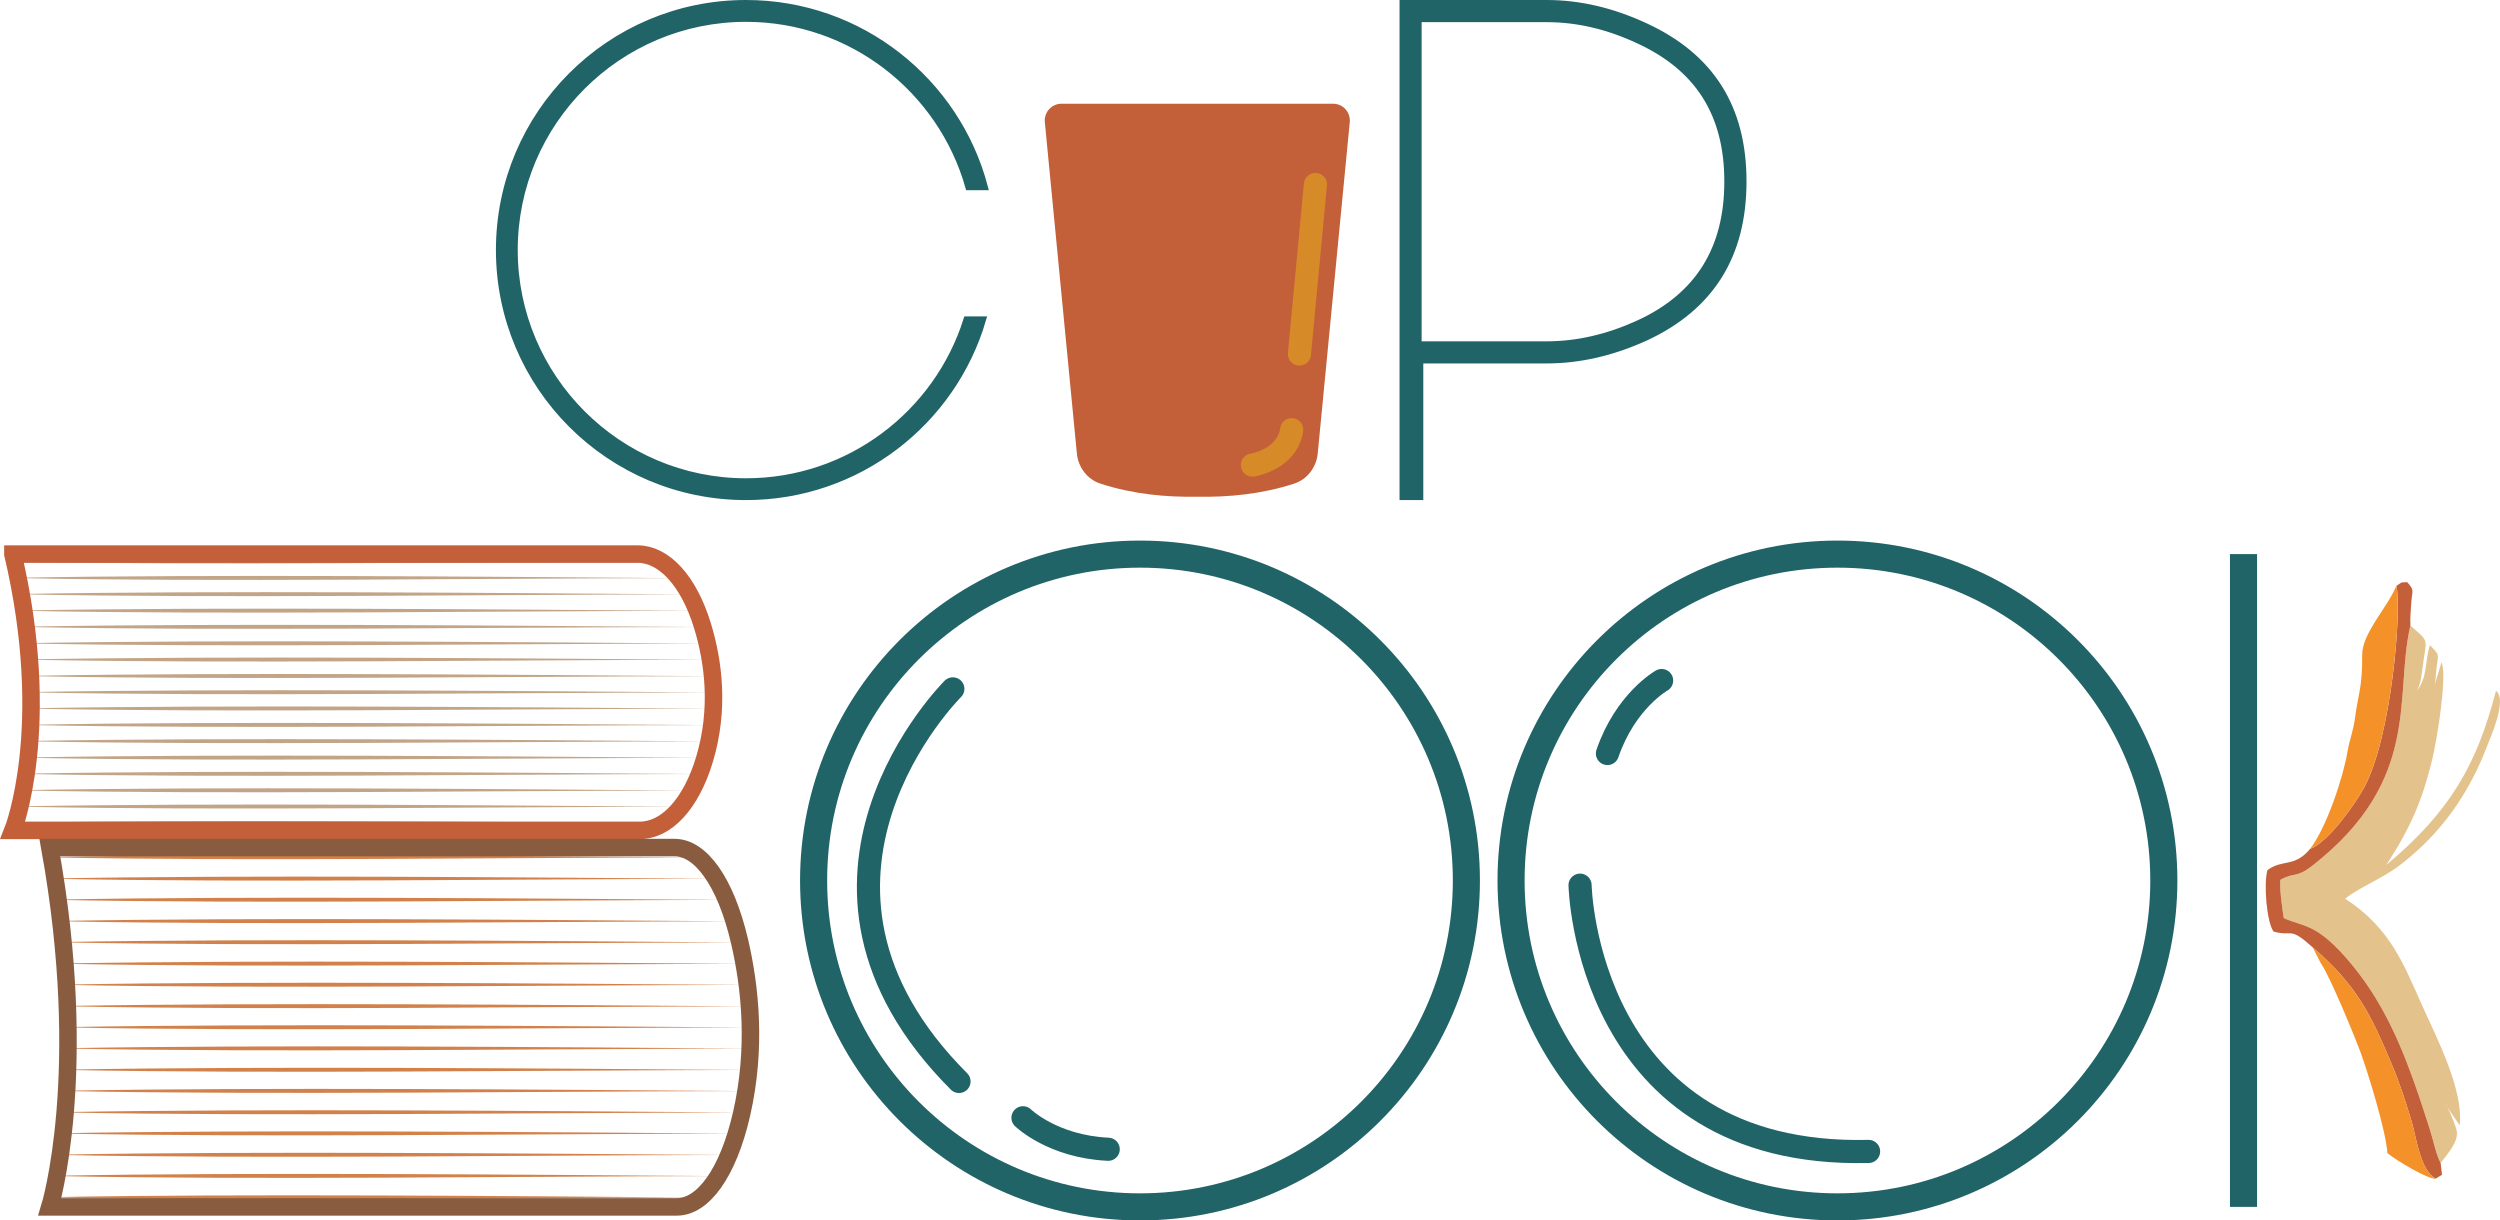 <?xml version="1.0" encoding="UTF-8"?>
<svg id="Layer_1" data-name="Layer 1" xmlns="http://www.w3.org/2000/svg" viewBox="0 0 810.16 395.5">
  <defs>
    <style>
      .cls-1, .cls-2 {
        fill: #c3603a;
      }

      .cls-3 {
        stroke-width: 8.78px;
      }

      .cls-3, .cls-4, .cls-5 {
        stroke: #216468;
      }

      .cls-3, .cls-4, .cls-5, .cls-6, .cls-7, .cls-8 {
        stroke-miterlimit: 10;
      }

      .cls-3, .cls-4, .cls-6, .cls-7, .cls-8 {
        fill: none;
      }

      .cls-4 {
        stroke-width: 7.5px;
      }

      .cls-4, .cls-8 {
        stroke-linecap: round;
      }

      .cls-5 {
        fill: #216468;
        stroke-width: 2.14px;
      }

      .cls-9 {
        fill: #e4c28b;
      }

      .cls-9, .cls-2, .cls-10 {
        fill-rule: evenodd;
      }

      .cls-6 {
        stroke: #c3603a;
      }

      .cls-6, .cls-7 {
        stroke-width: 5.67px;
      }

      .cls-11 {
        fill: #d2814a;
      }

      .cls-7 {
        stroke: #895c40;
      }

      .cls-8 {
        stroke: #d78a28;
        stroke-width: 7.5px;
      }

      .cls-10 {
        fill: #f49229;
      }

      .cls-12 {
        fill: #c2a487;
      }
    </style>
  </defs>
  <path class="cls-12" d="m214.22,182.02c-61.54.09-148.86,1.26-209.52,0,0,0,0-.13,0-.13,60.24-1.13,148.68-.34,209.52.13h0Z"/>
  <path class="cls-12" d="m219.96,187.35c-62.89.09-152.13,1.26-214.11,0,0,0,0-.13,0-.13,61.56-1.13,151.93-.35,214.11.13h0Z"/>
  <path class="cls-12" d="m223.41,192.61c-63.6.09-153.85,1.26-216.54,0,0,0,0-.13,0-.13,62.26-1.13,153.65-.35,216.54.13h0Z"/>
  <path class="cls-12" d="m225.91,197.95c-64.09.09-155.03,1.26-218.19,0,0,0,0-.13,0-.13,62.74-1.13,154.82-.34,218.19.13h0Z"/>
  <path class="cls-12" d="m227.75,203.2c-64.41.09-155.81,1.26-219.3,0,0,0,0-.13,0-.13,63.06-1.13,155.6-.35,219.3.13h0Z"/>
  <path class="cls-12" d="m229.15,208.54c-64.65.09-156.39,1.26-220.1,0,0,0,0-.13,0-.13,63.29-1.13,156.17-.34,220.1.13h0Z"/>
  <path class="cls-12" d="m230.22,213.8c-64.82.09-156.8,1.26-220.69,0,0,0,0-.13,0-.13,63.46-1.13,156.59-.34,220.69.13h0Z"/>
  <path class="cls-12" d="m230.88,219.13c-64.92.09-157.04,1.26-221.02,0,0,0,0-.13,0-.13,63.56-1.13,156.83-.35,221.02.13h0Z"/>
  <path class="cls-12" d="m231.17,224.39c-64.95.09-157.12,1.26-221.13,0,0,0,0-.13,0-.13,63.59-1.13,156.9-.35,221.13.13h0Z"/>
  <path class="cls-12" d="m231.14,229.65c-64.94.09-157.09,1.26-221.1,0,0,0,0-.13,0-.13,63.58-1.13,156.88-.35,221.1.13h0Z"/>
  <path class="cls-12" d="m230.66,234.98c-64.84.09-156.83,1.26-220.73,0,0,0,0-.13,0-.13,63.47-1.13,156.62-.34,220.73.13h0Z"/>
  <path class="cls-12" d="m229.78,240.24c-64.67.09-156.44,1.26-220.18,0,0,0,0-.13,0-.13,63.31-1.13,156.23-.34,220.18.13h0Z"/>
  <path class="cls-12" d="m228.45,245.58c-64.41.09-155.81,1.26-219.3,0,0,0,0-.13,0-.13,63.06-1.13,155.6-.35,219.3.13h0Z"/>
  <path class="cls-12" d="m226.65,250.83c-64.09.09-155.03,1.26-218.19,0,0,0,0-.13,0-.13,62.74-1.13,154.82-.35,218.19.13h0Z"/>
  <path class="cls-12" d="m224.19,256.17c-63.62.09-153.88,1.26-216.57,0,0,0,0-.13,0-.13,62.27-1.13,153.68-.34,216.58.13h0Z"/>
  <path class="cls-12" d="m220.77,261.43c-62.95.09-152.26,1.26-214.3,0,0,0,0-.13,0-.13,61.62-1.13,152.06-.34,214.3.13h0Z"/>
  <path class="cls-12" d="m215.1,266.76c-61.71.09-149.28,1.26-210.1,0,0,0,0-.13,0-.13,60.41-1.13,149.09-.34,210.1.13h0Z"/>
  <path class="cls-6" d="m4.18,179.56h202.46c8.45,0,16.53,8.5,21.04,23.32,3.55,11.68,5.48,26.77.7,42.95-4.41,14.91-12.57,23.26-21.01,23.26H4.18s13.24-33.21,0-89.52Z"/>
  <path class="cls-11" d="m226.2,277.85c-61.54.09-148.86,1.26-209.52,0,0,0,0-.13,0-.13,60.24-1.13,148.68-.34,209.52.13h0Z"/>
  <path class="cls-11" d="m231.93,284.79c-62.89.09-152.13,1.26-214.11,0,0,0,0-.13,0-.13,61.56-1.13,151.93-.35,214.11.13h0Z"/>
  <path class="cls-11" d="m235.39,291.63c-63.6.09-153.85,1.26-216.54,0,0,0,0-.13,0-.13,62.26-1.13,153.65-.35,216.54.13h0Z"/>
  <path class="cls-11" d="m237.89,298.56c-64.09.09-155.03,1.26-218.19,0,0,0,0-.13,0-.13,62.74-1.13,154.82-.34,218.19.13h0Z"/>
  <path class="cls-11" d="m239.73,305.4c-64.41.09-155.81,1.26-219.3,0,0,0,0-.13,0-.13,63.06-1.13,155.6-.35,219.3.13h0Z"/>
  <path class="cls-11" d="m241.13,312.34c-64.65.09-156.39,1.26-220.1,0,0,0,0-.13,0-.13,63.29-1.13,156.17-.35,220.1.13h0Z"/>
  <path class="cls-11" d="m242.19,319.18c-64.82.09-156.8,1.26-220.69,0,0,0,0-.13,0-.13,63.46-1.13,156.59-.34,220.69.13h0Z"/>
  <path class="cls-11" d="m242.85,326.12c-64.92.09-157.04,1.26-221.02,0,0,0,0-.13,0-.13,63.56-1.13,156.83-.34,221.02.13h0Z"/>
  <path class="cls-11" d="m243.15,332.96c-64.95.09-157.12,1.26-221.13,0,0,0,0-.13,0-.13,63.59-1.13,156.9-.34,221.13.13h0Z"/>
  <path class="cls-11" d="m243.11,339.8c-64.94.09-157.09,1.26-221.1,0,0,0,0-.13,0-.13,63.58-1.13,156.88-.34,221.1.13h0Z"/>
  <path class="cls-11" d="m242.63,346.74c-64.84.09-156.83,1.26-220.73,0,0,0,0-.13,0-.13,63.47-1.13,156.62-.35,220.73.13h0Z"/>
  <path class="cls-11" d="m241.75,353.58c-64.67.09-156.44,1.26-220.18,0,0,0,0-.13,0-.13,63.31-1.13,156.23-.35,220.18.13h0Z"/>
  <path class="cls-11" d="m240.43,360.51c-64.41.09-155.81,1.26-219.3,0,0,0,0-.13,0-.13,63.06-1.13,155.6-.35,219.3.13h0Z"/>
  <path class="cls-11" d="m238.62,367.35c-64.09.09-155.03,1.26-218.19,0,0,0,0-.13,0-.13,62.74-1.13,154.82-.35,218.19.13h0Z"/>
  <path class="cls-11" d="m236.16,374.29c-63.62.09-153.88,1.26-216.57,0,0,0,0-.13,0-.13,62.27-1.13,153.68-.35,216.58.13h0Z"/>
  <path class="cls-11" d="m232.74,381.13c-62.95.09-152.26,1.26-214.3,0,0,0,0-.13,0-.13,61.62-1.13,152.06-.34,214.3.13h0Z"/>
  <path class="cls-11" d="m227.08,388.07c-61.71.09-149.28,1.26-210.1,0,0,0,0-.13,0-.13,60.41-1.13,149.09-.34,210.1.13h0Z"/>
  <path class="cls-7" d="m16.15,274.67h202.46c8.45,0,16.53,11.05,21.04,30.33,3.55,15.19,5.48,34.82.7,55.86-4.41,19.39-12.57,30.25-21.01,30.25H16.15s13.24-43.19,0-116.44Z"/>
  <path class="cls-1" d="m431.99,33.61c3.22,0,5.73,2.77,5.42,5.97l-10.38,107.35c-.43,4.54-3.42,8.39-7.53,9.76-10.7,3.51-21.57,4.45-31.5,4.28-9.93.17-20.8-.77-31.5-4.28-4.11-1.37-7.1-5.22-7.53-9.76l-10.38-107.35c-.31-3.2,2.21-5.97,5.42-5.97h87.97Z"/>
  <circle class="cls-3" cx="595.45" cy="285.34" r="105.77"/>
  <circle class="cls-3" cx="369.43" cy="285.34" r="105.77"/>
  <path class="cls-5" d="m241.75,156.06c-41.38,0-75.04-33.66-75.04-75.04S200.37,6.01,241.75,6.01c34.27,0,63.24,23.1,72.15,54.56h5.16C310.02,26.34,278.83,1.07,241.75,1.07c-44.17,0-79.97,35.8-79.97,79.95s35.8,79.97,79.97,79.97c36.3,0,66.97-24.21,76.72-57.39h-5.18c-9.57,30.38-38.02,52.46-71.53,52.46Z"/>
  <line class="cls-3" x1="727.04" y1="179.56" x2="727.04" y2="391.11"/>
  <path class="cls-5" d="m533.27,8.57c-10.8-5.03-21.45-7.5-32.09-7.5h-46.57v159.92h5.56v-44.28h41.01c10.65,0,21.3-2.44,32.09-7.35,21.14-9.82,31.64-26.56,31.64-50.55s-10.5-40.45-31.64-50.24Zm-2.09,96.21c-10.22,4.63-20.04,6.9-30.01,6.9h-41.01c-.18,0-.35,0-.53-.03V6.11h41.53c10.04,0,19.86,2.29,29.98,7.02,19.33,8.96,28.72,23.91,28.72,45.69s-9.39,37-28.7,45.96Z"/>
  <path class="cls-9" d="m790.92,376.9c-1.5-2.79-2.29-7.18-3.49-10.86-1.17-3.66-2.31-7.2-3.51-10.78-5.06-14.82-10.87-29.32-21.41-42.22-11.66-14.28-15.93-12.51-22.43-15.52-.49-3.25-1.4-9.32-1.1-12.4,4.81-2.66,5-.36,10.59-4.75,35.42-27.83,26.23-54.76,31.55-77.66,5.73,5.08,5.37,4.15,4.35,10.68-.47,2.99-.85,8.85-2.45,10.75,3.76-4.51,2.7-9.67,4.42-15.08,3.25,3.37,2.74,2.76,2.19,7.14-.27,2.11-.25,4.9-.98,6.83l2.55-8.39c2.01,4.26-1.6,25.77-3.02,31.55-3.06,12.61-6.74,21.7-14.87,34.12,20.87-17.43,29.44-32.83,35.55-56.46,3.64,2.98-1.35,14.03-3.14,18.6-5.84,15.04-14.66,27.57-27.57,37.58-6.25,4.88-13.27,7.26-18.17,11.21,15,9.72,19.2,21.91,25.23,35.22,4.6,10.18,13.21,26.92,11.87,38.21l-4.77-7c.98.94,3.11,6.05,3.76,8.48.92,3.6-2.64,7.4-5.16,10.76h0Z"/>
  <path class="cls-2" d="m781.12,202.71c-5.32,22.9,3.87,49.83-31.55,77.66-5.59,4.39-5.78,2.09-10.59,4.75-.3,3.08.61,9.15,1.1,12.4,6.49,3.01,10.77,1.24,22.43,15.52,10.54,12.91,16.35,27.4,21.41,42.22,1.2,3.58,2.34,7.12,3.51,10.78,1.2,3.68,1.98,8.07,3.49,10.86.21,1.48.28,2.43.44,3.8l-2.05,1.27c-5.06-2.72-6.27-13.49-7.75-18.41-2-6.56-3.78-12.31-6.63-19.02-6.32-14.91-10.74-24.92-25.46-37.51-7.74-7.02-6.3-3.36-12.69-5.14-2.26-3.09-3.27-15.62-1.97-19.93,5.03-3.68,8.63-.7,13.8-6.86,6.07-2.27,14.85-14.96,17.47-19.8,9.05-16.66,12.32-58.37,10.49-65.43,2.48-1.57.89-1.01,3.55-1.2,2.41,2.81,1.58,2.38,1.29,6.63-.16,2.49-.41,4.85-.28,7.39h0Z"/>
  <path class="cls-10" d="m748.6,275.11c5.25-6.75,10.75-23.08,12.16-31.67.64-3.78,1.87-6.56,2.44-10.96.95-7.32,2.38-9.65,2.3-20.29-.04-6.97,8.11-15.18,11.06-22.31,1.82,7.06-1.45,48.77-10.49,65.43-2.62,4.84-11.4,17.53-17.47,19.8h0Z"/>
  <path class="cls-10" d="m789.31,381.97c-2.25.35-12.72-5.85-15.66-8.3-.28-6.56-6.28-26.16-8.8-32.98-1.44-3.96-9.74-24.27-12.75-28.53l-2.62-5.12c14.72,12.58,19.14,22.59,25.46,37.51,2.85,6.71,4.63,12.45,6.63,19.02,1.48,4.92,2.69,15.69,7.75,18.41h0Z"/>
  <path class="cls-4" d="m512.04,286.85s1.81,88.5,93.5,86.29"/>
  <path class="cls-4" d="m308.78,223.24s-62.84,62.35,2,127.22"/>
  <path class="cls-4" d="m538.47,220.54s-11.68,6.55-17.56,23.64"/>
  <path class="cls-4" d="m331.51,362.23s9.58,9.36,27.62,10.2"/>
  <line class="cls-8" x1="426.28" y1="59.79" x2="421.1" y2="114.71"/>
  <path class="cls-8" d="m418.58,139.24s-.49,8.89-12.71,11.48"/>
</svg>